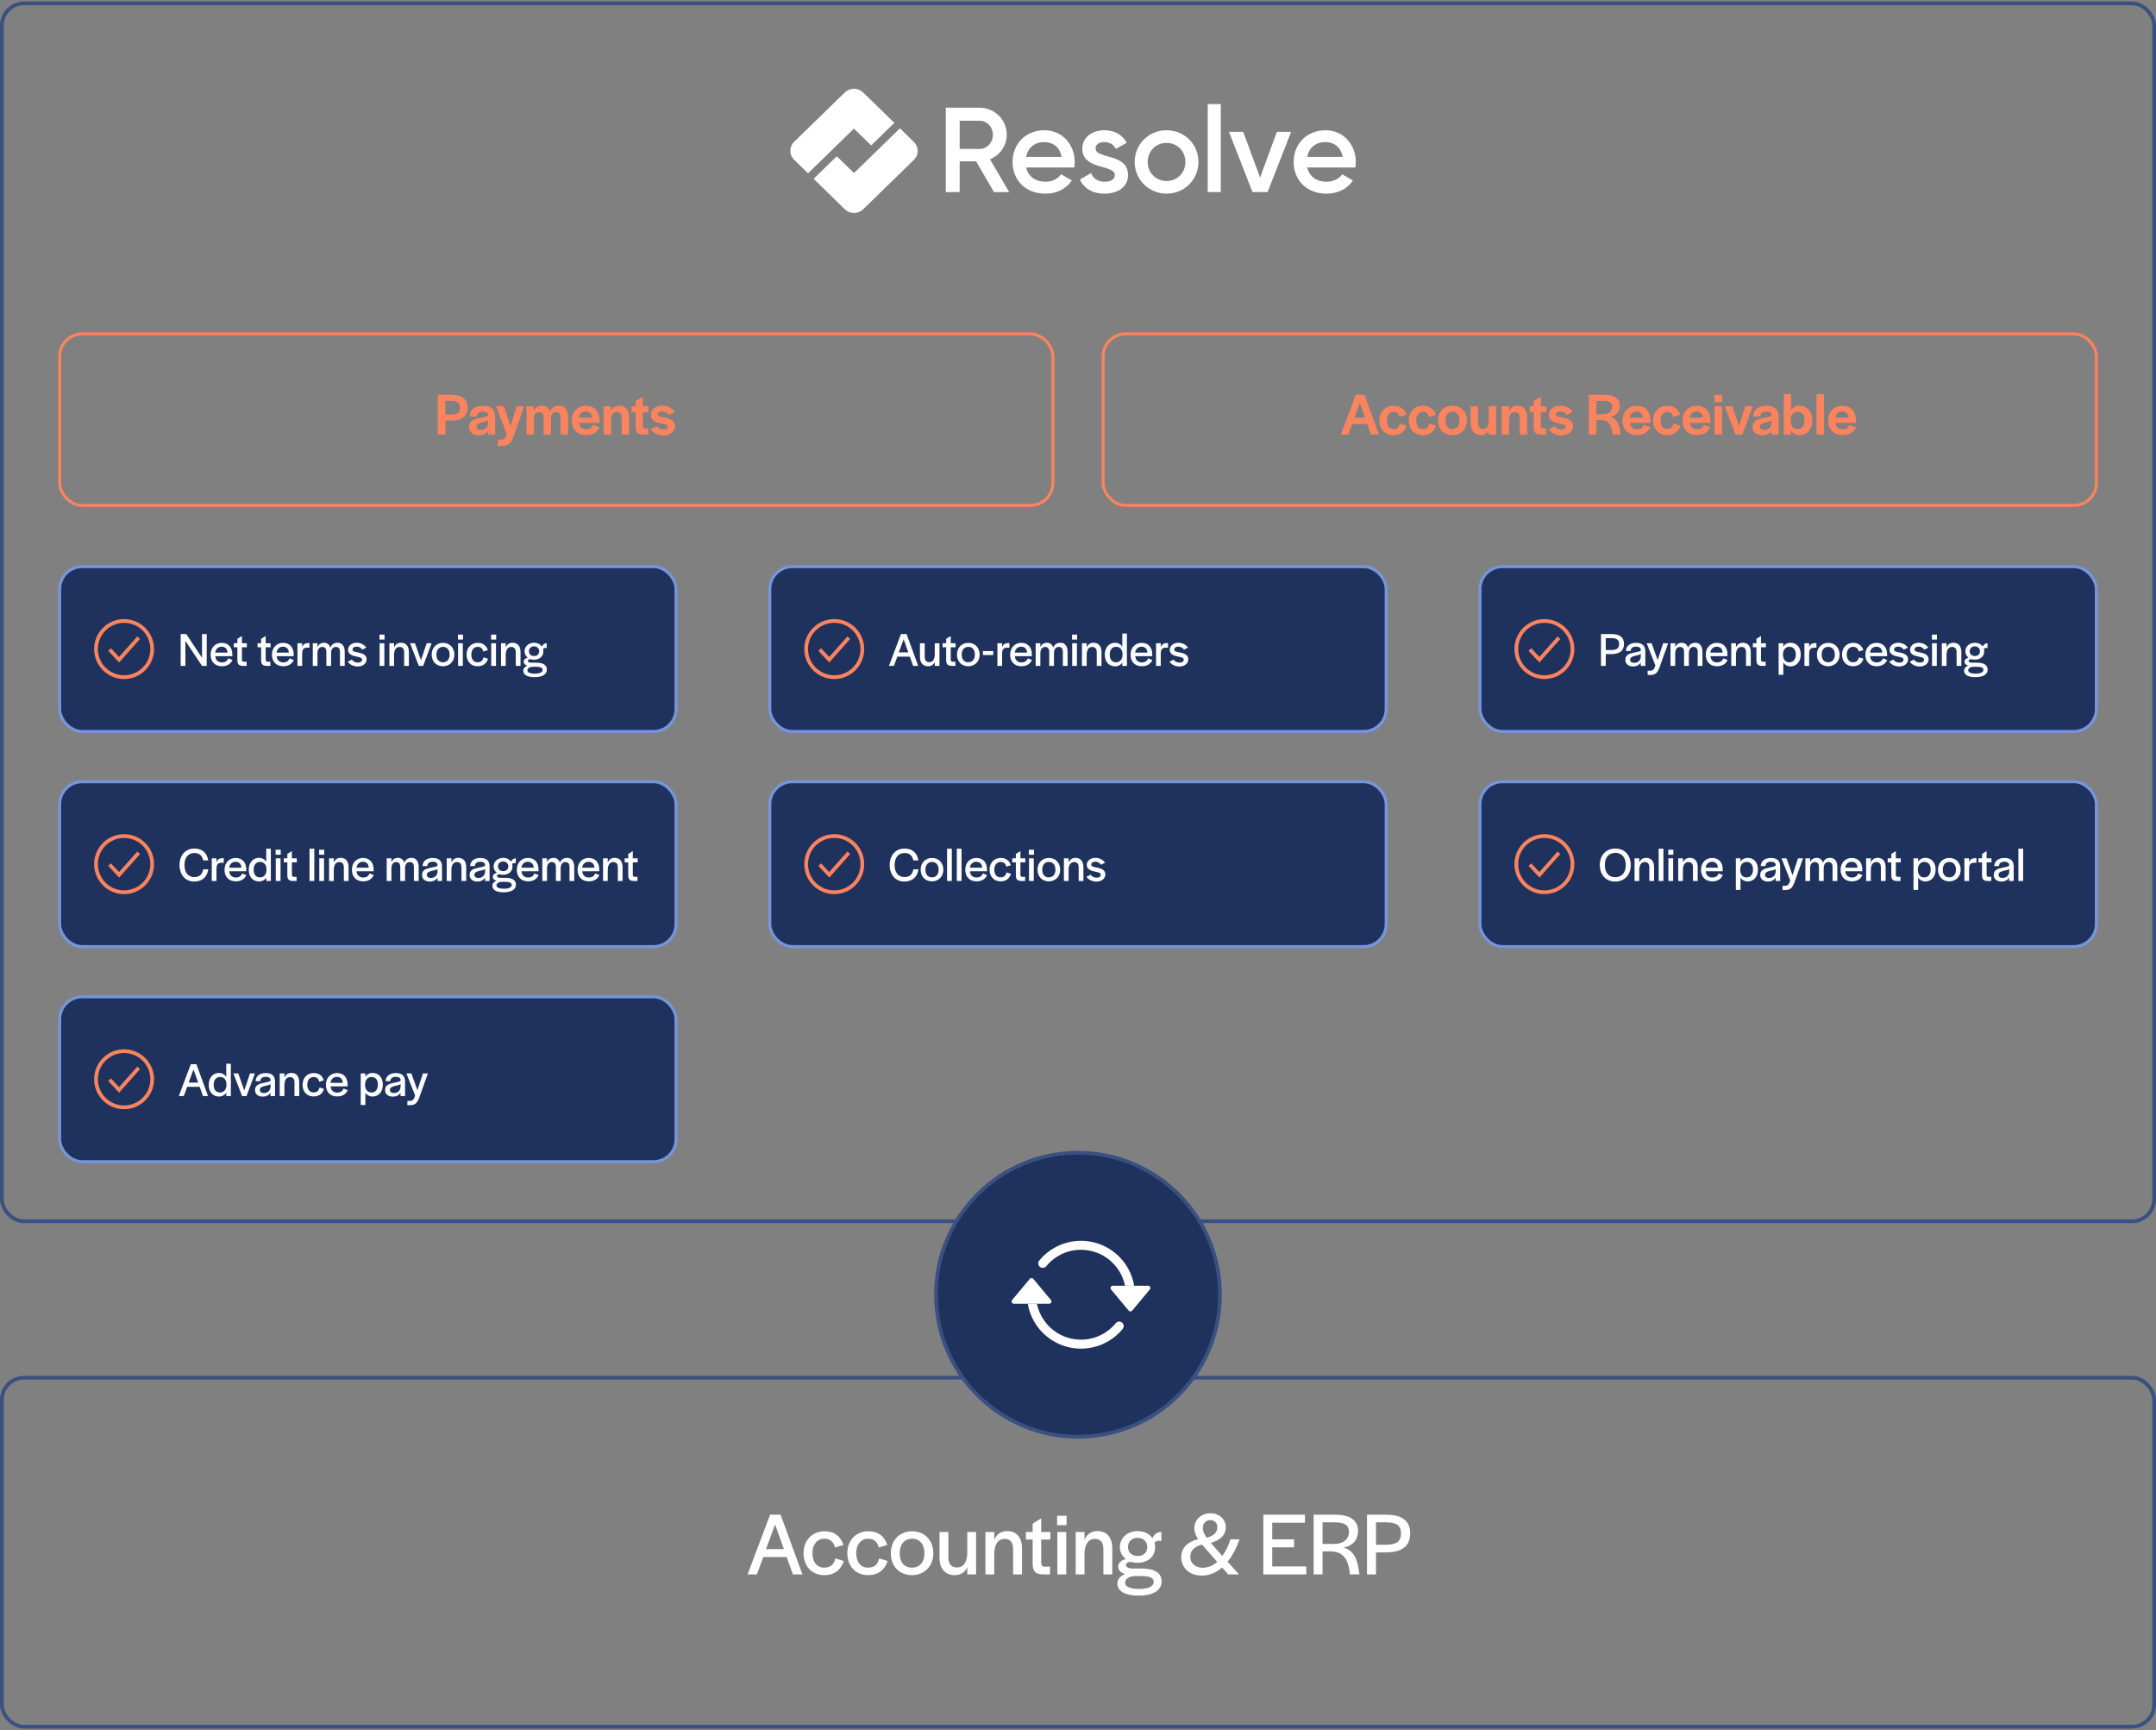 <svg width="577" height="463" viewBox="0 0 577 463" fill="none" xmlns="http://www.w3.org/2000/svg">
<rect x="0" y="0" width="577" height="463" fill="#808080" stroke="none"/>
<rect x="0.5" y="0.908" width="576" height="325.934" rx="5.916" stroke="#3A5080"/>
<rect x="0.5" y="368.709" width="576" height="93.383" rx="5.916" stroke="#3A5080"/>
<path d="M200.075 421.346H202.554L204.286 416.702H210.542L212.202 421.346H214.753L208.906 405.369H206.091L200.075 421.346ZM205.008 414.584L207.438 407.992L209.796 414.584H205.008ZM220.606 421.538C223.373 421.538 225.082 420.07 225.828 417.761L223.566 417.063C223.181 418.603 222.387 419.541 220.558 419.541C218.585 419.541 217.43 417.953 217.43 415.715V415.619C217.43 413.357 218.657 411.793 220.63 411.793C222.267 411.793 223.085 412.708 223.47 414.151L225.731 413.454C225.034 411.24 223.349 409.796 220.679 409.796C217.358 409.796 215.048 412.251 215.048 415.643C215.048 419.108 217.214 421.538 220.606 421.538ZM232.332 421.538C235.099 421.538 236.807 420.07 237.553 417.761L235.291 417.063C234.906 418.603 234.112 419.541 232.283 419.541C230.31 419.541 229.156 417.953 229.156 415.715V415.619C229.156 413.357 230.383 411.793 232.356 411.793C233.992 411.793 234.81 412.708 235.195 414.151L237.457 413.454C236.759 411.24 235.075 409.796 232.404 409.796C229.083 409.796 226.773 412.251 226.773 415.643C226.773 419.108 228.939 421.538 232.332 421.538ZM244.059 421.538C247.404 421.538 249.786 419.108 249.786 415.691C249.786 412.226 247.452 409.796 244.107 409.796C240.763 409.796 238.405 412.226 238.405 415.691C238.405 419.156 240.715 421.538 244.059 421.538ZM244.059 419.541C242.038 419.541 240.787 418.097 240.787 415.763V415.667C240.787 413.285 242.086 411.793 244.107 411.793C246.128 411.793 247.404 413.285 247.404 415.667V415.763C247.404 418.073 246.104 419.541 244.059 419.541ZM255.499 421.538C257.135 421.538 258.242 420.792 258.868 419.397V421.346H261.226V409.989H258.868V415.427C258.868 417.881 258.002 419.493 256.125 419.493C254.585 419.493 253.815 418.531 253.815 416.774V409.989H251.433V416.894C251.433 419.782 252.949 421.538 255.499 421.538ZM263.727 421.346H266.085V415.908C266.085 413.309 267.095 411.841 268.852 411.841C270.392 411.841 271.137 412.78 271.137 414.56V421.346H273.52V414.44C273.52 411.408 272.028 409.748 269.574 409.748C267.841 409.748 266.686 410.614 266.085 412.13V409.989H263.727V421.346ZM278.988 421.346H281.009V419.276H279.662C278.94 419.276 278.651 418.94 278.651 418.218V412.01H281.106V409.989H278.651V406.355L276.366 407.775V409.989H274.561V412.01H276.366V418.506C276.39 420.311 276.919 421.249 278.988 421.346ZM282.899 408.16H285.449V405.658H282.899V408.16ZM282.971 421.346H285.353V409.989H282.971V421.346ZM287.882 421.346H290.24V415.908C290.24 413.309 291.251 411.841 293.007 411.841C294.547 411.841 295.293 412.78 295.293 414.56V421.346H297.675V414.44C297.675 411.408 296.183 409.748 293.729 409.748C291.996 409.748 290.841 410.614 290.24 412.13V409.989H287.882V421.346ZM304.795 427.024C308.597 427.024 310.882 425.605 310.882 423.247C310.882 420.937 309.054 419.758 305.444 419.758H303.086C302.028 419.758 301.33 419.397 301.33 418.843C301.33 418.362 301.811 417.977 302.677 418.025H302.846C303.327 418.17 303.832 418.242 304.362 418.242C307.249 418.242 309.15 416.582 309.15 414.007C309.15 413.598 309.078 413.213 308.982 412.828C309.487 412.275 310.209 412.226 310.81 412.443V409.989C309.607 409.989 308.837 410.662 308.428 411.673C307.634 410.494 306.214 409.748 304.482 409.748C301.739 409.748 299.694 411.577 299.694 414.031C299.694 415.354 300.319 416.485 301.306 417.255C300.007 417.544 299.261 418.29 299.261 419.276C299.261 420.215 299.983 420.961 301.137 421.249C299.838 421.731 299.044 422.621 299.044 423.752C299.044 425.869 301.065 427.024 304.795 427.024ZM304.434 416.413C302.894 416.413 301.883 415.451 301.883 414.055V413.959C301.883 412.563 302.966 411.553 304.434 411.553C305.95 411.553 307.033 412.563 307.033 413.959V414.055C307.033 415.475 306.022 416.413 304.434 416.413ZM304.867 425.244C302.437 425.244 301.113 424.618 301.113 423.559C301.113 422.428 302.413 421.779 303.953 421.779H305.372C307.754 421.779 308.765 422.284 308.765 423.415C308.765 424.546 307.273 425.244 304.867 425.244ZM321.646 421.659C323.716 421.659 325.52 420.84 327.06 419.493L328.72 421.346H331.608C331.608 421.346 330.068 419.661 328.528 417.953C329.899 416.269 330.958 414.175 331.728 411.962H329.298C328.72 413.718 327.999 415.234 327.132 416.413L325.544 414.633C324.967 413.983 324.462 413.405 324.053 412.9C326.579 412.202 328.047 410.831 328.047 408.713C328.047 406.476 326.218 404.984 323.98 404.984C321.478 404.984 319.649 406.644 319.649 408.978C319.649 409.989 320.01 410.951 320.612 411.914C318.109 412.563 316.136 414.007 316.136 416.774C316.136 419.541 318.278 421.659 321.646 421.659ZM322.946 411.505C322.2 410.47 321.911 409.748 321.911 408.93C321.911 407.655 322.729 406.813 323.932 406.813C325.015 406.813 325.785 407.583 325.785 408.713C325.785 410.109 324.798 411.072 322.946 411.505ZM321.863 419.565C319.842 419.565 318.543 418.314 318.543 416.63C318.543 414.753 319.938 413.79 321.695 413.357C321.935 413.67 322.2 413.959 322.489 414.272L325.761 418.001C324.606 419.012 323.283 419.565 321.863 419.565ZM338.098 421.346H349.599V419.204H340.48V414.103H346.327V411.962H340.48V407.51H349.238V405.369H338.098V421.346ZM351.562 421.346H353.944V415.186H356.085C359.526 415.186 360.801 417.4 361.234 420.84L361.258 421.346H363.809L363.737 420.744C363.28 416.967 362.125 414.897 359.55 414.151C362.125 413.718 363.448 411.962 363.448 409.724C363.448 407.053 361.571 405.369 357.336 405.369H351.562V421.346ZM353.944 413.189V407.414H357.288C359.911 407.414 361.018 408.232 361.018 409.965C361.018 411.529 359.959 413.189 356.975 413.189H353.944ZM365.848 421.346H368.254V415.451H370.829C375.208 415.451 377.398 413.814 377.398 410.374C377.398 407.005 375.28 405.369 370.901 405.369H365.848V421.346ZM368.254 413.405V407.414H370.901C373.788 407.414 374.943 408.256 374.943 410.374C374.943 412.563 373.716 413.405 370.829 413.405H368.254Z" fill="white"/>
<rect x="15.968" y="151.645" width="164.954" height="44.112" rx="6.015" fill="#1F325D"/>
<path d="M29.674 174.196L31.876 176.549L36.777 171.028" stroke="#FB835E" stroke-width="1.003" stroke-miterlimit="10" stroke-linecap="square"/>
<circle cx="33.212" cy="173.701" r="7.519" stroke="#FB835E" stroke-width="1.003"/>
<path d="M54.079 178.214H55.323V169.68H54.066V176.045L49.844 169.68H48.355V178.201H49.613V171.528L54.079 178.214ZM59.382 178.304C60.935 178.304 61.795 177.56 62.206 176.623L61.089 176.187C60.858 176.777 60.409 177.277 59.382 177.277C58.356 177.277 57.701 176.649 57.624 175.609H62.18V175.147C62.18 173.235 61.115 172.042 59.331 172.042C57.611 172.042 56.367 173.338 56.367 175.211C56.367 177.072 57.522 178.304 59.382 178.304ZM57.599 174.659C57.727 173.671 58.394 173.068 59.305 173.068C60.255 173.068 60.832 173.62 60.884 174.659H57.599ZM64.928 178.201H66.006V177.098H65.287C64.902 177.098 64.748 176.918 64.748 176.533V173.222H66.057V172.144H64.748V170.207L63.529 170.964V172.144H62.567V173.222H63.529V176.687C63.542 177.649 63.824 178.15 64.928 178.201ZM71.282 178.201H72.359V177.098H71.641C71.256 177.098 71.102 176.918 71.102 176.533V173.222H72.411V172.144H71.102V170.207L69.883 170.964V172.144H68.92V173.222H69.883V176.687C69.896 177.649 70.178 178.15 71.282 178.201ZM75.799 178.304C77.352 178.304 78.212 177.56 78.622 176.623L77.506 176.187C77.275 176.777 76.826 177.277 75.799 177.277C74.773 177.277 74.118 176.649 74.041 175.609H78.597V175.147C78.597 173.235 77.532 172.042 75.748 172.042C74.028 172.042 72.784 173.338 72.784 175.211C72.784 177.072 73.939 178.304 75.799 178.304ZM74.015 174.659C74.144 173.671 74.811 173.068 75.722 173.068C76.672 173.068 77.249 173.62 77.301 174.659H74.015ZM79.609 178.201H80.867V175.096C80.867 173.864 81.162 173.325 82.24 173.325H82.817V172.093H82.625C81.521 172.093 81.046 172.555 80.867 173.261V172.144H79.609V178.201ZM83.707 178.201H84.965V174.813C84.965 173.723 85.504 173.132 86.235 173.132C86.954 173.132 87.339 173.569 87.339 174.467V178.201H88.609V174.813C88.609 173.761 89.071 173.132 89.879 173.132C90.598 173.132 90.983 173.569 90.983 174.467V178.201H92.254V174.403C92.254 172.901 91.522 172.016 90.367 172.016C89.341 172.016 88.699 172.542 88.404 173.338C88.121 172.375 87.441 172.016 86.736 172.016C85.863 172.016 85.273 172.452 84.965 173.209V172.144H83.707V178.201ZM95.754 178.368C97.127 178.368 98.115 177.547 98.115 176.43C98.115 175.237 96.973 174.839 95.869 174.621C94.766 174.403 94.355 174.313 94.355 173.813C94.355 173.351 94.778 173.043 95.433 173.043C96.062 173.043 96.613 173.325 96.96 173.851L98.051 173.312C97.46 172.529 96.575 172.016 95.433 172.016C94.15 172.016 93.148 172.824 93.148 173.889C93.148 175.057 94.137 175.442 95.24 175.673C96.19 175.879 96.896 175.994 96.896 176.52C96.896 177.021 96.485 177.329 95.805 177.329C95.163 177.329 94.534 177.059 94.162 176.52L93.072 177.098C93.623 177.868 94.586 178.368 95.754 178.368ZM101.552 171.169H102.912V169.834H101.552V171.169ZM101.59 178.201H102.861V172.144H101.59V178.201ZM104.209 178.201H105.467V175.301C105.467 173.915 106.006 173.132 106.943 173.132C107.764 173.132 108.162 173.633 108.162 174.582V178.201H109.432V174.518C109.432 172.901 108.637 172.016 107.328 172.016C106.404 172.016 105.788 172.478 105.467 173.286V172.144H104.209V178.201ZM112.083 178.214H113.251L115.51 172.144H114.188L112.661 176.7L111.057 172.144H109.748L112.083 178.214ZM118.546 178.304C120.329 178.304 121.6 177.008 121.6 175.186C121.6 173.338 120.355 172.042 118.571 172.042C116.788 172.042 115.53 173.338 115.53 175.186C115.53 177.034 116.762 178.304 118.546 178.304ZM118.546 177.239C117.468 177.239 116.8 176.469 116.8 175.224V175.173C116.8 173.902 117.493 173.107 118.571 173.107C119.649 173.107 120.329 173.902 120.329 175.173V175.224C120.329 176.456 119.636 177.239 118.546 177.239ZM122.555 171.169H123.915V169.834H122.555V171.169ZM122.594 178.201H123.864V172.144H122.594V178.201ZM127.831 178.304C129.306 178.304 130.218 177.521 130.615 176.289L129.409 175.917C129.204 176.738 128.78 177.239 127.805 177.239C126.753 177.239 126.137 176.392 126.137 175.198V175.147C126.137 173.941 126.791 173.107 127.844 173.107C128.716 173.107 129.152 173.594 129.358 174.364L130.564 173.992C130.192 172.812 129.294 172.042 127.869 172.042C126.098 172.042 124.866 173.351 124.866 175.16C124.866 177.008 126.021 178.304 127.831 178.304ZM131.428 171.169H132.788V169.834H131.428V171.169ZM131.466 178.201H132.737V172.144H131.466V178.201ZM134.085 178.201H135.343V175.301C135.343 173.915 135.882 173.132 136.819 173.132C137.64 173.132 138.038 173.633 138.038 174.582V178.201H139.308V174.518C139.308 172.901 138.513 172.016 137.204 172.016C136.28 172.016 135.664 172.478 135.343 173.286V172.144H134.085V178.201ZM143.106 181.23C145.133 181.23 146.352 180.473 146.352 179.215C146.352 177.983 145.377 177.354 143.452 177.354H142.195C141.63 177.354 141.258 177.162 141.258 176.867C141.258 176.61 141.514 176.405 141.976 176.43H142.066C142.323 176.507 142.592 176.546 142.875 176.546C144.415 176.546 145.428 175.66 145.428 174.287C145.428 174.069 145.39 173.864 145.339 173.659C145.608 173.363 145.993 173.338 146.314 173.453V172.144C145.672 172.144 145.262 172.504 145.043 173.043C144.62 172.414 143.863 172.016 142.939 172.016C141.476 172.016 140.385 172.991 140.385 174.3C140.385 175.006 140.719 175.609 141.245 176.02C140.552 176.174 140.154 176.572 140.154 177.098C140.154 177.598 140.539 177.996 141.155 178.15C140.462 178.407 140.039 178.881 140.039 179.485C140.039 180.614 141.117 181.23 143.106 181.23ZM142.913 175.571C142.092 175.571 141.553 175.057 141.553 174.313V174.262C141.553 173.517 142.13 172.978 142.913 172.978C143.722 172.978 144.299 173.517 144.299 174.262V174.313C144.299 175.07 143.76 175.571 142.913 175.571ZM143.144 180.28C141.848 180.28 141.142 179.947 141.142 179.382C141.142 178.779 141.835 178.432 142.656 178.432H143.414C144.684 178.432 145.223 178.702 145.223 179.305C145.223 179.908 144.427 180.28 143.144 180.28Z" fill="white"/>
<rect x="15.968" y="151.645" width="164.954" height="44.112" rx="6.015" stroke="#7795DA" stroke-width="0.802"/>
<rect x="15.968" y="209.209" width="164.954" height="44.112" rx="6.015" fill="#1F325D"/>
<path d="M29.674 231.76L31.876 234.112L36.777 228.592" stroke="#FB835E" stroke-width="1.003" stroke-miterlimit="10" stroke-linecap="square"/>
<circle cx="33.212" cy="231.265" r="7.519" stroke="#FB835E" stroke-width="1.003"/>
<path d="M51.935 235.919C53.912 235.919 55.413 234.918 55.747 232.647H54.387C54.13 234.199 53.193 234.726 51.961 234.726C50.408 234.726 49.369 233.545 49.369 231.556V231.453C49.369 229.477 50.421 228.284 51.987 228.284C53.18 228.284 54.079 228.771 54.361 230.26H55.734C55.362 228.065 53.912 227.09 52 227.09C49.677 227.09 48.047 228.835 48.047 231.505C48.047 234.161 49.664 235.919 51.935 235.919ZM56.675 235.765H57.933V232.66C57.933 231.428 58.228 230.889 59.306 230.889H59.884V229.657H59.691C58.588 229.657 58.113 230.119 57.933 230.824V229.708H56.675V235.765ZM63.104 235.868C64.657 235.868 65.517 235.123 65.927 234.187L64.811 233.75C64.58 234.341 64.131 234.841 63.104 234.841C62.078 234.841 61.423 234.212 61.346 233.173H65.902V232.711C65.902 230.799 64.837 229.605 63.053 229.605C61.333 229.605 60.089 230.901 60.089 232.775C60.089 234.636 61.244 235.868 63.104 235.868ZM61.321 232.223C61.449 231.235 62.116 230.632 63.027 230.632C63.977 230.632 64.554 231.184 64.606 232.223H61.321ZM69.288 235.893C70.135 235.893 70.828 235.521 71.252 234.88V235.765H72.484V227.116H71.252V230.619C70.815 229.978 70.135 229.58 69.301 229.58C67.723 229.58 66.568 230.837 66.568 232.762C66.568 234.726 67.735 235.893 69.288 235.893ZM69.609 234.815C68.57 234.815 67.889 234.11 67.889 232.814V232.724C67.889 231.415 68.582 230.658 69.609 230.658C70.674 230.658 71.316 231.466 71.316 232.66V232.762C71.316 233.968 70.648 234.815 69.609 234.815ZM73.768 228.733H75.129V227.398H73.768V228.733ZM73.807 235.765H75.077V229.708H73.807V235.765ZM78.299 235.765H79.377V234.661H78.659C78.274 234.661 78.12 234.482 78.12 234.097V230.786H79.429V229.708H78.12V227.77L76.901 228.527V229.708H75.938V230.786H76.901V234.251C76.913 235.213 77.196 235.714 78.299 235.765ZM82.842 235.765H84.113V227.116H82.842V235.765ZM85.41 228.733H86.771V227.398H85.41V228.733ZM85.449 235.765H86.719V229.708H85.449V235.765ZM88.068 235.765H89.326V232.865C89.326 231.479 89.865 230.696 90.802 230.696C91.623 230.696 92.021 231.197 92.021 232.146V235.765H93.291V232.082C93.291 230.465 92.495 229.58 91.186 229.58C90.263 229.58 89.647 230.042 89.326 230.85V229.708H88.068V235.765ZM97.191 235.868C98.744 235.868 99.604 235.123 100.014 234.187L98.898 233.75C98.667 234.341 98.218 234.841 97.191 234.841C96.165 234.841 95.51 234.212 95.433 233.173H99.989V232.711C99.989 230.799 98.924 229.605 97.14 229.605C95.42 229.605 94.176 230.901 94.176 232.775C94.176 234.636 95.331 235.868 97.191 235.868ZM95.407 232.223C95.536 231.235 96.203 230.632 97.114 230.632C98.064 230.632 98.641 231.184 98.693 232.223H95.407ZM103.495 235.765H104.753V232.377C104.753 231.286 105.292 230.696 106.023 230.696C106.742 230.696 107.127 231.132 107.127 232.031V235.765H108.397V232.377C108.397 231.325 108.859 230.696 109.667 230.696C110.386 230.696 110.771 231.132 110.771 232.031V235.765H112.042V231.967C112.042 230.465 111.31 229.58 110.155 229.58C109.128 229.58 108.487 230.106 108.192 230.901C107.909 229.939 107.229 229.58 106.523 229.58C105.651 229.58 105.061 230.016 104.753 230.773V229.708H103.495V235.765ZM115.041 235.919C115.913 235.919 116.671 235.573 117.081 234.854V235.765H118.3L118.287 234.828V231.838C118.287 230.298 117.363 229.605 115.811 229.605C114.207 229.605 113.129 230.427 113.09 231.787H114.361V231.71C114.412 231.03 114.9 230.619 115.798 230.619C116.722 230.619 117.094 231.004 117.094 231.505V231.594C116.966 231.928 116.337 231.992 115.31 232.21C113.963 232.506 112.949 232.814 112.949 234.174C112.949 235.213 113.745 235.919 115.041 235.919ZM115.272 234.957C114.604 234.957 114.232 234.623 114.232 234.122C114.232 233.481 114.797 233.263 115.49 233.083C116.08 232.942 116.722 232.839 117.094 232.583V233.327C116.991 234.507 116.157 234.957 115.272 234.957ZM119.548 235.765H120.806V232.865C120.806 231.479 121.345 230.696 122.282 230.696C123.103 230.696 123.501 231.197 123.501 232.146V235.765H124.771V232.082C124.771 230.465 123.976 229.58 122.667 229.58C121.743 229.58 121.127 230.042 120.806 230.85V229.708H119.548V235.765ZM127.773 235.919C128.646 235.919 129.403 235.573 129.814 234.854V235.765H131.033L131.02 234.828V231.838C131.02 230.298 130.096 229.605 128.543 229.605C126.939 229.605 125.861 230.427 125.823 231.787H127.093V231.71C127.144 231.03 127.632 230.619 128.53 230.619C129.454 230.619 129.826 231.004 129.826 231.505V231.594C129.698 231.928 129.069 231.992 128.043 232.21C126.695 232.506 125.681 232.814 125.681 234.174C125.681 235.213 126.477 235.919 127.773 235.919ZM128.004 234.957C127.337 234.957 126.965 234.623 126.965 234.122C126.965 233.481 127.529 233.263 128.222 233.083C128.813 232.942 129.454 232.839 129.826 232.583V233.327C129.724 234.507 128.89 234.957 128.004 234.957ZM134.835 238.794C136.862 238.794 138.081 238.036 138.081 236.779C138.081 235.547 137.106 234.918 135.181 234.918H133.923C133.359 234.918 132.987 234.726 132.987 234.43C132.987 234.174 133.243 233.968 133.705 233.994H133.795C134.052 234.071 134.321 234.11 134.604 234.11C136.143 234.11 137.157 233.224 137.157 231.851C137.157 231.633 137.119 231.428 137.067 231.222C137.337 230.927 137.722 230.901 138.043 231.017V229.708C137.401 229.708 136.99 230.067 136.772 230.606C136.349 229.978 135.592 229.58 134.668 229.58C133.205 229.58 132.114 230.555 132.114 231.864C132.114 232.57 132.448 233.173 132.974 233.584C132.281 233.738 131.883 234.135 131.883 234.661C131.883 235.162 132.268 235.56 132.884 235.714C132.191 235.97 131.768 236.445 131.768 237.048C131.768 238.178 132.845 238.794 134.835 238.794ZM134.642 233.134C133.821 233.134 133.282 232.621 133.282 231.877V231.825C133.282 231.081 133.859 230.542 134.642 230.542C135.451 230.542 136.028 231.081 136.028 231.825V231.877C136.028 232.634 135.489 233.134 134.642 233.134ZM134.873 237.844C133.577 237.844 132.871 237.51 132.871 236.946C132.871 236.343 133.564 235.996 134.385 235.996H135.143C136.413 235.996 136.952 236.266 136.952 236.869C136.952 237.472 136.156 237.844 134.873 237.844ZM141.329 235.868C142.882 235.868 143.741 235.123 144.152 234.187L143.036 233.75C142.805 234.341 142.355 234.841 141.329 234.841C140.302 234.841 139.648 234.212 139.571 233.173H144.126V232.711C144.126 230.799 143.061 229.605 141.277 229.605C139.558 229.605 138.313 230.901 138.313 232.775C138.313 234.636 139.468 235.868 141.329 235.868ZM139.545 232.223C139.673 231.235 140.341 230.632 141.252 230.632C142.201 230.632 142.779 231.184 142.83 232.223H139.545ZM145.139 235.765H146.396V232.377C146.396 231.286 146.935 230.696 147.667 230.696C148.385 230.696 148.77 231.132 148.77 232.031V235.765H150.041V232.377C150.041 231.325 150.503 230.696 151.311 230.696C152.03 230.696 152.415 231.132 152.415 232.031V235.765H153.685V231.967C153.685 230.465 152.954 229.58 151.799 229.58C150.772 229.58 150.131 230.106 149.835 230.901C149.553 229.939 148.873 229.58 148.167 229.58C147.295 229.58 146.704 230.016 146.396 230.773V229.708H145.139V235.765ZM157.583 235.868C159.136 235.868 159.995 235.123 160.406 234.187L159.289 233.75C159.059 234.341 158.609 234.841 157.583 234.841C156.556 234.841 155.902 234.212 155.825 233.173H160.38V232.711C160.38 230.799 159.315 229.605 157.531 229.605C155.812 229.605 154.567 230.901 154.567 232.775C154.567 234.636 155.722 235.868 157.583 235.868ZM155.799 232.223C155.927 231.235 156.595 230.632 157.506 230.632C158.455 230.632 159.033 231.184 159.084 232.223H155.799ZM161.393 235.765H162.65V232.865C162.65 231.479 163.189 230.696 164.126 230.696C164.947 230.696 165.345 231.197 165.345 232.146V235.765H166.615V232.082C166.615 230.465 165.82 229.58 164.511 229.58C163.587 229.58 162.971 230.042 162.65 230.85V229.708H161.393V235.765ZM169.532 235.765H170.61V234.661H169.891C169.506 234.661 169.352 234.482 169.352 234.097V230.786H170.661V229.708H169.352V227.77L168.133 228.527V229.708H167.171V230.786H168.133V234.251C168.146 235.213 168.428 235.714 169.532 235.765Z" fill="white"/>
<rect x="15.968" y="209.209" width="164.954" height="44.112" rx="6.015" stroke="#7795DA" stroke-width="0.802"/>
<rect x="15.968" y="266.773" width="164.954" height="44.112" rx="6.015" fill="#1F325D"/>
<path d="M29.674 289.323L31.876 291.676L36.777 286.155" stroke="#FB835E" stroke-width="1.003" stroke-miterlimit="10" stroke-linecap="square"/>
<circle cx="33.212" cy="288.829" r="7.519" stroke="#FB835E" stroke-width="1.003"/>
<path d="M47.855 293.329H49.176L50.1 290.852H53.437L54.322 293.329H55.683L52.564 284.808H51.063L47.855 293.329ZM50.485 289.723L51.782 286.207L53.039 289.723H50.485ZM58.586 293.457C59.433 293.457 60.126 293.085 60.549 292.443V293.329H61.781V284.68H60.549V288.183C60.113 287.541 59.433 287.143 58.599 287.143C57.02 287.143 55.865 288.401 55.865 290.326C55.865 292.289 57.033 293.457 58.586 293.457ZM58.907 292.379C57.867 292.379 57.187 291.673 57.187 290.377V290.288C57.187 288.979 57.88 288.221 58.907 288.221C59.972 288.221 60.614 289.03 60.614 290.223V290.326C60.614 291.532 59.946 292.379 58.907 292.379ZM64.8 293.342H65.968L68.227 287.272H66.905L65.378 291.827L63.773 287.272H62.465L64.8 293.342ZM70.352 293.483C71.224 293.483 71.982 293.136 72.392 292.418V293.329H73.611L73.599 292.392V289.402C73.599 287.862 72.674 287.169 71.122 287.169C69.518 287.169 68.44 287.99 68.401 289.351H69.672V289.274C69.723 288.594 70.211 288.183 71.109 288.183C72.033 288.183 72.405 288.568 72.405 289.068V289.158C72.277 289.492 71.648 289.556 70.621 289.774C69.274 290.069 68.26 290.377 68.26 291.738C68.26 292.777 69.056 293.483 70.352 293.483ZM70.583 292.52C69.915 292.52 69.543 292.187 69.543 291.686C69.543 291.045 70.108 290.826 70.801 290.647C71.391 290.506 72.033 290.403 72.405 290.146V290.891C72.302 292.071 71.468 292.52 70.583 292.52ZM74.859 293.329H76.117V290.429C76.117 289.043 76.656 288.26 77.593 288.26C78.414 288.26 78.812 288.76 78.812 289.71V293.329H80.082V289.646C80.082 288.029 79.287 287.143 77.978 287.143C77.054 287.143 76.438 287.605 76.117 288.414V287.272H74.859V293.329ZM83.931 293.432C85.407 293.432 86.318 292.649 86.716 291.417L85.51 291.045C85.304 291.866 84.881 292.366 83.906 292.366C82.853 292.366 82.237 291.519 82.237 290.326V290.275C82.237 289.068 82.892 288.234 83.944 288.234C84.817 288.234 85.253 288.722 85.458 289.492L86.665 289.12C86.293 287.939 85.394 287.169 83.97 287.169C82.199 287.169 80.967 288.478 80.967 290.288C80.967 292.135 82.122 293.432 83.931 293.432ZM90.236 293.432C91.789 293.432 92.649 292.687 93.059 291.75L91.943 291.314C91.712 291.904 91.263 292.405 90.236 292.405C89.209 292.405 88.555 291.776 88.478 290.737H93.034V290.275C93.034 288.363 91.968 287.169 90.185 287.169C88.465 287.169 87.22 288.465 87.22 290.339C87.22 292.2 88.375 293.432 90.236 293.432ZM88.452 289.787C88.581 288.799 89.248 288.196 90.159 288.196C91.109 288.196 91.686 288.748 91.737 289.787H88.452ZM96.54 295.716H97.784V292.456C98.208 293.072 98.888 293.457 99.722 293.457C101.288 293.457 102.456 292.225 102.456 290.275V290.262C102.456 288.324 101.288 287.143 99.735 287.143C98.888 287.143 98.195 287.528 97.772 288.17V287.272H96.54V295.716ZM99.414 292.379C98.349 292.379 97.707 291.571 97.707 290.377V290.275C97.707 289.068 98.362 288.221 99.414 288.221C100.454 288.221 101.134 288.927 101.134 290.223V290.313C101.134 291.622 100.441 292.379 99.414 292.379ZM105.153 293.483C106.026 293.483 106.783 293.136 107.193 292.418V293.329H108.413L108.4 292.392V289.402C108.4 287.862 107.476 287.169 105.923 287.169C104.319 287.169 103.241 287.99 103.202 289.351H104.473V289.274C104.524 288.594 105.012 288.183 105.91 288.183C106.834 288.183 107.206 288.568 107.206 289.068V289.158C107.078 289.492 106.449 289.556 105.423 289.774C104.075 290.069 103.061 290.377 103.061 291.738C103.061 292.777 103.857 293.483 105.153 293.483ZM105.384 292.52C104.717 292.52 104.345 292.187 104.345 291.686C104.345 291.045 104.909 290.826 105.602 290.647C106.193 290.506 106.834 290.403 107.206 290.146V290.891C107.104 292.071 106.269 292.52 105.384 292.52ZM109.026 295.767H109.667C111.117 295.767 111.643 295.202 112.195 293.765L114.518 287.272H113.183L111.708 291.789L110.091 287.272H108.769L111.105 293.213C110.63 294.445 110.437 294.625 109.603 294.625H109.026V295.767Z" fill="white"/>
<rect x="15.968" y="266.773" width="164.954" height="44.112" rx="6.015" stroke="#7795DA" stroke-width="0.802"/>
<rect x="206.023" y="151.645" width="164.954" height="44.112" rx="6.015" fill="#1F325D"/>
<path d="M219.729 174.196L221.93 176.549L226.832 171.028" stroke="#FB835E" stroke-width="1.003" stroke-miterlimit="10" stroke-linecap="square"/>
<circle cx="223.267" cy="173.701" r="7.519" stroke="#FB835E" stroke-width="1.003"/>
<path d="M237.909 178.201H239.231L240.155 175.725H243.492L244.377 178.201H245.737L242.619 169.68H241.118L237.909 178.201ZM240.54 174.595L241.836 171.079L243.094 174.595H240.54ZM248.37 178.304C249.243 178.304 249.833 177.906 250.167 177.162V178.201H251.424V172.144H250.167V175.044C250.167 176.353 249.705 177.213 248.704 177.213C247.883 177.213 247.472 176.7 247.472 175.763V172.144H246.201V175.827C246.201 177.367 247.01 178.304 248.37 178.304ZM254.619 178.201H255.697V177.098H254.978C254.593 177.098 254.439 176.918 254.439 176.533V173.222H255.748V172.144H254.439V170.207L253.22 170.964V172.144H252.258V173.222H253.22V176.687C253.233 177.649 253.516 178.15 254.619 178.201ZM259.124 178.304C260.908 178.304 262.178 177.008 262.178 175.186C262.178 173.338 260.934 172.042 259.15 172.042C257.366 172.042 256.109 173.338 256.109 175.186C256.109 177.034 257.34 178.304 259.124 178.304ZM259.124 177.239C258.046 177.239 257.379 176.469 257.379 175.224V175.173C257.379 173.902 258.072 173.107 259.15 173.107C260.228 173.107 260.908 173.902 260.908 175.173V175.224C260.908 176.456 260.215 177.239 259.124 177.239ZM263.054 175.301H265.826V174.236H263.054V175.301ZM266.932 178.201H268.189V175.096C268.189 173.864 268.484 173.325 269.562 173.325H270.14V172.093H269.947C268.844 172.093 268.369 172.555 268.189 173.261V172.144H266.932V178.201ZM273.361 178.304C274.913 178.304 275.773 177.56 276.184 176.623L275.067 176.187C274.836 176.777 274.387 177.277 273.361 177.277C272.334 177.277 271.679 176.649 271.602 175.609H276.158V175.147C276.158 173.235 275.093 172.042 273.309 172.042C271.59 172.042 270.345 173.338 270.345 175.211C270.345 177.072 271.5 178.304 273.361 178.304ZM271.577 174.659C271.705 173.671 272.372 173.068 273.284 173.068C274.233 173.068 274.811 173.62 274.862 174.659H271.577ZM277.17 178.201H278.428V174.813C278.428 173.723 278.967 173.132 279.698 173.132C280.417 173.132 280.802 173.569 280.802 174.467V178.201H282.072V174.813C282.072 173.761 282.534 173.132 283.343 173.132C284.062 173.132 284.446 173.569 284.446 174.467V178.201H285.717V174.403C285.717 172.901 284.985 172.016 283.831 172.016C282.804 172.016 282.162 172.542 281.867 173.338C281.585 172.375 280.905 172.016 280.199 172.016C279.326 172.016 278.736 172.452 278.428 173.209V172.144H277.17V178.201ZM286.907 171.169H288.267V169.834H286.907V171.169ZM286.945 178.201H288.216V172.144H286.945V178.201ZM289.564 178.201H290.822V175.301C290.822 173.915 291.361 173.132 292.298 173.132C293.119 173.132 293.517 173.633 293.517 174.582V178.201H294.787V174.518C294.787 172.901 293.992 172.016 292.683 172.016C291.759 172.016 291.143 172.478 290.822 173.286V172.144H289.564V178.201ZM298.392 178.33C299.239 178.33 299.932 177.957 300.356 177.316V178.201H301.588V169.552H300.356V173.055C299.92 172.414 299.239 172.016 298.405 172.016C296.827 172.016 295.672 173.274 295.672 175.198C295.672 177.162 296.84 178.33 298.392 178.33ZM298.713 177.252C297.674 177.252 296.994 176.546 296.994 175.25V175.16C296.994 173.851 297.687 173.094 298.713 173.094C299.778 173.094 300.42 173.902 300.42 175.096V175.198C300.42 176.405 299.753 177.252 298.713 177.252ZM305.58 178.304C307.133 178.304 307.993 177.56 308.403 176.623L307.287 176.187C307.056 176.777 306.607 177.277 305.58 177.277C304.554 177.277 303.899 176.649 303.822 175.609H308.378V175.147C308.378 173.235 307.313 172.042 305.529 172.042C303.809 172.042 302.564 173.338 302.564 175.211C302.564 177.072 303.719 178.304 305.58 178.304ZM303.796 174.659C303.925 173.671 304.592 173.068 305.503 173.068C306.453 173.068 307.03 173.62 307.082 174.659H303.796ZM309.39 178.201H310.648V175.096C310.648 173.864 310.943 173.325 312.021 173.325H312.598V172.093H312.406C311.302 172.093 310.827 172.555 310.648 173.261V172.144H309.39V178.201ZM315.659 178.368C317.032 178.368 318.021 177.547 318.021 176.43C318.021 175.237 316.878 174.839 315.775 174.621C314.671 174.403 314.261 174.313 314.261 173.813C314.261 173.351 314.684 173.043 315.339 173.043C315.967 173.043 316.519 173.325 316.866 173.851L317.956 173.312C317.366 172.529 316.481 172.016 315.339 172.016C314.055 172.016 313.054 172.824 313.054 173.889C313.054 175.057 314.042 175.442 315.146 175.673C316.096 175.879 316.802 175.994 316.802 176.52C316.802 177.021 316.391 177.329 315.711 177.329C315.069 177.329 314.44 177.059 314.068 176.52L312.977 177.098C313.529 177.868 314.492 178.368 315.659 178.368Z" fill="white"/>
<rect x="206.023" y="151.645" width="164.954" height="44.112" rx="6.015" stroke="#7795DA" stroke-width="0.802"/>
<rect x="206.023" y="209.209" width="164.954" height="44.112" rx="6.015" fill="#1F325D"/>
<path d="M219.729 231.76L221.93 234.112L226.832 228.592" stroke="#FB835E" stroke-width="1.003" stroke-miterlimit="10" stroke-linecap="square"/>
<circle cx="223.267" cy="231.265" r="7.519" stroke="#FB835E" stroke-width="1.003"/>
<path d="M241.99 235.919C243.966 235.919 245.468 234.918 245.802 232.647H244.441C244.185 234.199 243.248 234.726 242.016 234.726C240.463 234.726 239.424 233.545 239.424 231.556V231.453C239.424 229.477 240.476 228.284 242.042 228.284C243.235 228.284 244.133 228.771 244.416 230.26H245.789C245.417 228.065 243.966 227.09 242.054 227.09C239.732 227.09 238.102 228.835 238.102 231.505C238.102 234.161 239.719 235.919 241.99 235.919ZM249.412 235.868C251.196 235.868 252.466 234.572 252.466 232.749C252.466 230.901 251.221 229.605 249.438 229.605C247.654 229.605 246.396 230.901 246.396 232.749C246.396 234.597 247.628 235.868 249.412 235.868ZM249.412 234.803C248.334 234.803 247.667 234.033 247.667 232.788V232.737C247.667 231.466 248.36 230.67 249.438 230.67C250.516 230.67 251.196 231.466 251.196 232.737V232.788C251.196 234.02 250.503 234.803 249.412 234.803ZM253.46 235.765H254.73V227.116H253.46V235.765ZM256.067 235.765H257.337V227.116H256.067V235.765ZM261.342 235.868C262.895 235.868 263.755 235.123 264.166 234.187L263.049 233.75C262.818 234.341 262.369 234.841 261.342 234.841C260.316 234.841 259.661 234.212 259.584 233.173H264.14V232.711C264.14 230.799 263.075 229.605 261.291 229.605C259.571 229.605 258.327 230.901 258.327 232.775C258.327 234.636 259.482 235.868 261.342 235.868ZM259.559 232.223C259.687 231.235 260.354 230.632 261.265 230.632C262.215 230.632 262.792 231.184 262.844 232.223H259.559ZM267.795 235.868C269.271 235.868 270.182 235.085 270.58 233.853L269.374 233.481C269.168 234.302 268.745 234.803 267.769 234.803C266.717 234.803 266.101 233.956 266.101 232.762V232.711C266.101 231.505 266.756 230.67 267.808 230.67C268.681 230.67 269.117 231.158 269.322 231.928L270.529 231.556C270.156 230.375 269.258 229.605 267.834 229.605C266.063 229.605 264.831 230.914 264.831 232.724C264.831 234.572 265.986 235.868 267.795 235.868ZM273.267 235.765H274.345V234.661H273.626C273.241 234.661 273.087 234.482 273.087 234.097V230.786H274.396V229.708H273.087V227.77L271.868 228.527V229.708H270.905V230.786H271.868V234.251C271.881 235.213 272.163 235.714 273.267 235.765ZM275.352 228.733H276.713V227.398H275.352V228.733ZM275.391 235.765H276.661V229.708H275.391V235.765ZM280.679 235.868C282.463 235.868 283.733 234.572 283.733 232.749C283.733 230.901 282.489 229.605 280.705 229.605C278.921 229.605 277.663 230.901 277.663 232.749C277.663 234.597 278.895 235.868 280.679 235.868ZM280.679 234.803C279.601 234.803 278.934 234.033 278.934 232.788V232.737C278.934 231.466 279.627 230.67 280.705 230.67C281.783 230.67 282.463 231.466 282.463 232.737V232.788C282.463 234.02 281.77 234.803 280.679 234.803ZM284.727 235.765H285.985V232.865C285.985 231.479 286.524 230.696 287.46 230.696C288.282 230.696 288.68 231.197 288.68 232.146V235.765H289.95V232.082C289.95 230.465 289.154 229.58 287.845 229.58C286.922 229.58 286.306 230.042 285.985 230.85V229.708H284.727V235.765ZM293.453 235.932C294.826 235.932 295.814 235.111 295.814 233.994C295.814 232.801 294.672 232.403 293.568 232.185C292.465 231.967 292.054 231.877 292.054 231.376C292.054 230.914 292.477 230.606 293.132 230.606C293.761 230.606 294.313 230.889 294.659 231.415L295.75 230.876C295.16 230.093 294.274 229.58 293.132 229.58C291.849 229.58 290.848 230.388 290.848 231.453C290.848 232.621 291.836 233.006 292.939 233.237C293.889 233.442 294.595 233.558 294.595 234.084C294.595 234.584 294.184 234.892 293.504 234.892C292.862 234.892 292.234 234.623 291.862 234.084L290.771 234.661C291.323 235.431 292.285 235.932 293.453 235.932Z" fill="white"/>
<rect x="206.023" y="209.209" width="164.954" height="44.112" rx="6.015" stroke="#7795DA" stroke-width="0.802"/>
<rect x="396.077" y="151.645" width="164.954" height="44.112" rx="6.015" fill="#1F325D"/>
<path d="M409.783 174.196L411.984 176.549L416.885 171.028" stroke="#FB835E" stroke-width="1.003" stroke-miterlimit="10" stroke-linecap="square"/>
<circle cx="413.321" cy="173.701" r="7.519" stroke="#FB835E" stroke-width="1.003"/>
<path d="M428.464 178.201H429.747V175.057H431.12C433.456 175.057 434.623 174.185 434.623 172.35C434.623 170.553 433.494 169.68 431.158 169.68H428.464V178.201ZM429.747 173.966V170.771H431.158C432.698 170.771 433.314 171.22 433.314 172.35C433.314 173.517 432.66 173.966 431.12 173.966H429.747ZM437.076 178.355C437.949 178.355 438.706 178.009 439.116 177.29V178.201H440.336L440.323 177.265V174.274C440.323 172.735 439.399 172.042 437.846 172.042C436.242 172.042 435.164 172.863 435.126 174.223H436.396V174.146C436.447 173.466 436.935 173.055 437.833 173.055C438.757 173.055 439.129 173.44 439.129 173.941V174.031C439.001 174.364 438.372 174.428 437.346 174.647C435.998 174.942 434.984 175.25 434.984 176.61C434.984 177.649 435.78 178.355 437.076 178.355ZM437.307 177.393C436.64 177.393 436.268 177.059 436.268 176.559C436.268 175.917 436.832 175.699 437.525 175.519C438.116 175.378 438.757 175.275 439.129 175.019V175.763C439.027 176.944 438.193 177.393 437.307 177.393ZM440.949 180.64H441.59C443.04 180.64 443.567 180.075 444.118 178.638L446.441 172.144H445.106L443.631 176.661L442.014 172.144H440.692L443.028 178.086C442.553 179.318 442.36 179.497 441.526 179.497H440.949V180.64ZM447.073 178.201H448.33V174.813C448.33 173.723 448.869 173.132 449.601 173.132C450.319 173.132 450.704 173.569 450.704 174.467V178.201H451.975V174.813C451.975 173.761 452.437 173.132 453.245 173.132C453.964 173.132 454.349 173.569 454.349 174.467V178.201H455.619V174.403C455.619 172.901 454.888 172.016 453.733 172.016C452.706 172.016 452.065 172.542 451.769 173.338C451.487 172.375 450.807 172.016 450.101 172.016C449.229 172.016 448.638 172.452 448.33 173.209V172.144H447.073V178.201ZM459.517 178.304C461.07 178.304 461.929 177.56 462.34 176.623L461.224 176.187C460.993 176.777 460.543 177.277 459.517 177.277C458.49 177.277 457.836 176.649 457.759 175.609H462.314V175.147C462.314 173.235 461.249 172.042 459.465 172.042C457.746 172.042 456.501 173.338 456.501 175.211C456.501 177.072 457.656 178.304 459.517 178.304ZM457.733 174.659C457.861 173.671 458.529 173.068 459.44 173.068C460.389 173.068 460.967 173.62 461.018 174.659H457.733ZM463.327 178.201H464.584V175.301C464.584 173.915 465.123 173.132 466.06 173.132C466.881 173.132 467.279 173.633 467.279 174.582V178.201H468.55V174.518C468.55 172.901 467.754 172.016 466.445 172.016C465.521 172.016 464.905 172.478 464.584 173.286V172.144H463.327V178.201ZM471.466 178.201H472.544V177.098H471.825C471.441 177.098 471.287 176.918 471.287 176.533V173.222H472.595V172.144H471.287V170.207L470.067 170.964V172.144H469.105V173.222H470.067V176.687C470.08 177.649 470.363 178.15 471.466 178.201ZM476.009 180.588H477.254V177.329C477.677 177.945 478.357 178.33 479.191 178.33C480.757 178.33 481.925 177.098 481.925 175.147V175.134C481.925 173.197 480.757 172.016 479.204 172.016C478.357 172.016 477.664 172.401 477.241 173.043V172.144H476.009V180.588ZM478.883 177.252C477.818 177.252 477.177 176.443 477.177 175.25V175.147C477.177 173.941 477.831 173.094 478.883 173.094C479.923 173.094 480.603 173.8 480.603 175.096V175.186C480.603 176.495 479.91 177.252 478.883 177.252ZM482.914 178.201H484.172V175.096C484.172 173.864 484.467 173.325 485.545 173.325H486.122V172.093H485.93C484.826 172.093 484.351 172.555 484.172 173.261V172.144H482.914V178.201ZM489.268 178.304C491.051 178.304 492.322 177.008 492.322 175.186C492.322 173.338 491.077 172.042 489.293 172.042C487.51 172.042 486.252 173.338 486.252 175.186C486.252 177.034 487.484 178.304 489.268 178.304ZM489.268 177.239C488.19 177.239 487.522 176.469 487.522 175.224V175.173C487.522 173.902 488.215 173.107 489.293 173.107C490.371 173.107 491.051 173.902 491.051 175.173V175.224C491.051 176.456 490.358 177.239 489.268 177.239ZM495.933 178.304C497.409 178.304 498.32 177.521 498.718 176.289L497.512 175.917C497.307 176.738 496.883 177.239 495.908 177.239C494.856 177.239 494.24 176.392 494.24 175.198V175.147C494.24 173.941 494.894 173.107 495.946 173.107C496.819 173.107 497.255 173.594 497.461 174.364L498.667 173.992C498.295 172.812 497.396 172.042 495.972 172.042C494.201 172.042 492.969 173.351 492.969 175.16C492.969 177.008 494.124 178.304 495.933 178.304ZM502.238 178.304C503.791 178.304 504.651 177.56 505.061 176.623L503.945 176.187C503.714 176.777 503.265 177.277 502.238 177.277C501.212 177.277 500.557 176.649 500.48 175.609H505.036V175.147C505.036 173.235 503.971 172.042 502.187 172.042C500.467 172.042 499.223 173.338 499.223 175.211C499.223 177.072 500.377 178.304 502.238 178.304ZM500.454 174.659C500.583 173.671 501.25 173.068 502.161 173.068C503.111 173.068 503.688 173.62 503.74 174.659H500.454ZM508.295 178.368C509.668 178.368 510.656 177.547 510.656 176.43C510.656 175.237 509.514 174.839 508.41 174.621C507.307 174.403 506.896 174.313 506.896 173.813C506.896 173.351 507.319 173.043 507.974 173.043C508.603 173.043 509.154 173.325 509.501 173.851L510.592 173.312C510.001 172.529 509.116 172.016 507.974 172.016C506.691 172.016 505.69 172.824 505.69 173.889C505.69 175.057 506.678 175.442 507.781 175.673C508.731 175.879 509.437 175.994 509.437 176.52C509.437 177.021 509.026 177.329 508.346 177.329C507.704 177.329 507.076 177.059 506.703 176.52L505.613 177.098C506.164 177.868 507.127 178.368 508.295 178.368ZM513.784 178.368C515.157 178.368 516.145 177.547 516.145 176.43C516.145 175.237 515.003 174.839 513.899 174.621C512.796 174.403 512.385 174.313 512.385 173.813C512.385 173.351 512.808 173.043 513.463 173.043C514.092 173.043 514.643 173.325 514.99 173.851L516.081 173.312C515.49 172.529 514.605 172.016 513.463 172.016C512.18 172.016 511.179 172.824 511.179 173.889C511.179 175.057 512.167 175.442 513.27 175.673C514.22 175.879 514.926 175.994 514.926 176.52C514.926 177.021 514.515 177.329 513.835 177.329C513.193 177.329 512.565 177.059 512.192 176.52L511.102 177.098C511.653 177.868 512.616 178.368 513.784 178.368ZM517.025 171.169H518.385V169.834H517.025V171.169ZM517.064 178.201H518.334V172.144H517.064V178.201ZM519.683 178.201H520.94V175.301C520.94 173.915 521.479 173.132 522.416 173.132C523.237 173.132 523.635 173.633 523.635 174.582V178.201H524.906V174.518C524.906 172.901 524.11 172.016 522.801 172.016C521.877 172.016 521.261 172.478 520.94 173.286V172.144H519.683V178.201ZM528.703 181.23C530.731 181.23 531.95 180.473 531.95 179.215C531.95 177.983 530.974 177.354 529.05 177.354H527.792C527.227 177.354 526.855 177.162 526.855 176.867C526.855 176.61 527.112 176.405 527.574 176.43H527.664C527.92 176.507 528.19 176.546 528.472 176.546C530.012 176.546 531.026 175.66 531.026 174.287C531.026 174.069 530.987 173.864 530.936 173.659C531.205 173.363 531.59 173.338 531.911 173.453V172.144C531.27 172.144 530.859 172.504 530.641 173.043C530.217 172.414 529.46 172.016 528.536 172.016C527.073 172.016 525.982 172.991 525.982 174.3C525.982 175.006 526.316 175.609 526.842 176.02C526.149 176.174 525.751 176.572 525.751 177.098C525.751 177.598 526.136 177.996 526.752 178.15C526.059 178.407 525.636 178.881 525.636 179.485C525.636 180.614 526.714 181.23 528.703 181.23ZM528.511 175.571C527.689 175.571 527.15 175.057 527.15 174.313V174.262C527.15 173.517 527.728 172.978 528.511 172.978C529.319 172.978 529.896 173.517 529.896 174.262V174.313C529.896 175.07 529.357 175.571 528.511 175.571ZM528.742 180.28C527.445 180.28 526.74 179.947 526.74 179.382C526.74 178.779 527.433 178.432 528.254 178.432H529.011C530.281 178.432 530.82 178.702 530.82 179.305C530.82 179.908 530.025 180.28 528.742 180.28Z" fill="white"/>
<rect x="396.077" y="151.645" width="164.954" height="44.112" rx="6.015" stroke="#7795DA" stroke-width="0.802"/>
<rect x="396.077" y="209.209" width="164.954" height="44.112" rx="6.015" fill="#1F325D"/>
<path d="M409.783 231.76L411.984 234.112L416.885 228.592" stroke="#FB835E" stroke-width="1.003" stroke-miterlimit="10" stroke-linecap="square"/>
<circle cx="413.321" cy="231.265" r="7.519" stroke="#FB835E" stroke-width="1.003"/>
<path d="M432.262 235.919C434.777 235.919 436.433 234.135 436.433 231.505C436.433 228.874 434.79 227.09 432.326 227.09C429.811 227.09 428.156 228.874 428.156 231.505C428.156 234.135 429.798 235.919 432.262 235.919ZM432.275 234.764C430.555 234.764 429.49 233.532 429.49 231.53V231.466C429.49 229.451 430.581 228.245 432.313 228.245C434.033 228.245 435.098 229.477 435.098 231.466V231.53C435.098 233.558 434.007 234.764 432.275 234.764ZM437.448 235.765H438.706V232.865C438.706 231.479 439.245 230.696 440.181 230.696C441.003 230.696 441.401 231.197 441.401 232.146V235.765H442.671V232.082C442.671 230.465 441.875 229.58 440.566 229.58C439.643 229.58 439.027 230.042 438.706 230.85V229.708H437.448V235.765ZM443.902 235.765H445.173V227.116H443.902V235.765ZM446.47 228.733H447.83V227.398H446.47V228.733ZM446.509 235.765H447.779V229.708H446.509V235.765ZM449.128 235.765H450.386V232.865C450.386 231.479 450.924 230.696 451.861 230.696C452.683 230.696 453.08 231.197 453.08 232.146V235.765H454.351V232.082C454.351 230.465 453.555 229.58 452.246 229.58C451.322 229.58 450.706 230.042 450.386 230.85V229.708H449.128V235.765ZM458.251 235.868C459.804 235.868 460.664 235.123 461.074 234.187L459.958 233.75C459.727 234.341 459.278 234.841 458.251 234.841C457.224 234.841 456.57 234.212 456.493 233.173H461.049V232.711C461.049 230.799 459.983 229.605 458.2 229.605C456.48 229.605 455.235 230.901 455.235 232.775C455.235 234.636 456.39 235.868 458.251 235.868ZM456.467 232.223C456.596 231.235 457.263 230.632 458.174 230.632C459.124 230.632 459.701 231.184 459.752 232.223H456.467ZM464.555 238.152H465.8V234.892C466.223 235.508 466.903 235.893 467.737 235.893C469.303 235.893 470.471 234.661 470.471 232.711V232.698C470.471 230.76 469.303 229.58 467.75 229.58C466.903 229.58 466.21 229.965 465.787 230.606V229.708H464.555V238.152ZM467.429 234.815C466.364 234.815 465.723 234.007 465.723 232.814V232.711C465.723 231.505 466.377 230.658 467.429 230.658C468.469 230.658 469.149 231.363 469.149 232.66V232.749C469.149 234.058 468.456 234.815 467.429 234.815ZM473.168 235.919C474.041 235.919 474.798 235.573 475.209 234.854V235.765H476.428L476.415 234.828V231.838C476.415 230.298 475.491 229.605 473.938 229.605C472.334 229.605 471.256 230.427 471.218 231.787H472.488V231.71C472.539 231.03 473.027 230.619 473.925 230.619C474.849 230.619 475.221 231.004 475.221 231.505V231.594C475.093 231.928 474.464 231.992 473.438 232.21C472.09 232.506 471.076 232.814 471.076 234.174C471.076 235.213 471.872 235.919 473.168 235.919ZM473.399 234.957C472.732 234.957 472.36 234.623 472.36 234.122C472.36 233.481 472.924 233.263 473.617 233.083C474.208 232.942 474.849 232.839 475.221 232.583V233.327C475.119 234.507 474.285 234.957 473.399 234.957ZM477.041 238.203H477.682C479.132 238.203 479.659 237.639 480.21 236.201L482.533 229.708H481.198L479.723 234.225L478.106 229.708H476.784L479.12 235.65C478.645 236.882 478.452 237.061 477.618 237.061H477.041V238.203ZM483.165 235.765H484.422V232.377C484.422 231.286 484.961 230.696 485.693 230.696C486.411 230.696 486.796 231.132 486.796 232.031V235.765H488.067V232.377C488.067 231.325 488.529 230.696 489.337 230.696C490.056 230.696 490.441 231.132 490.441 232.031V235.765H491.711V231.967C491.711 230.465 490.98 229.58 489.825 229.58C488.798 229.58 488.157 230.106 487.861 230.901C487.579 229.939 486.899 229.58 486.193 229.58C485.321 229.58 484.73 230.016 484.422 230.773V229.708H483.165V235.765ZM495.609 235.868C497.162 235.868 498.021 235.123 498.432 234.187L497.316 233.75C497.085 234.341 496.635 234.841 495.609 234.841C494.582 234.841 493.928 234.212 493.851 233.173H498.406V232.711C498.406 230.799 497.341 229.605 495.558 229.605C493.838 229.605 492.593 230.901 492.593 232.775C492.593 234.636 493.748 235.868 495.609 235.868ZM493.825 232.223C493.953 231.235 494.621 230.632 495.532 230.632C496.481 230.632 497.059 231.184 497.11 232.223H493.825ZM499.419 235.765H500.676V232.865C500.676 231.479 501.215 230.696 502.152 230.696C502.973 230.696 503.371 231.197 503.371 232.146V235.765H504.642V232.082C504.642 230.465 503.846 229.58 502.537 229.58C501.613 229.58 500.997 230.042 500.676 230.85V229.708H499.419V235.765ZM507.558 235.765H508.636V234.661H507.918C507.533 234.661 507.379 234.482 507.379 234.097V230.786H508.687V229.708H507.379V227.77L506.159 228.527V229.708H505.197V230.786H506.159V234.251C506.172 235.213 506.455 235.714 507.558 235.765ZM512.101 238.152H513.346V234.892C513.769 235.508 514.449 235.893 515.284 235.893C516.849 235.893 518.017 234.661 518.017 232.711V232.698C518.017 230.76 516.849 229.58 515.296 229.58C514.449 229.58 513.756 229.965 513.333 230.606V229.708H512.101V238.152ZM514.976 234.815C513.91 234.815 513.269 234.007 513.269 232.814V232.711C513.269 231.505 513.923 230.658 514.976 230.658C516.015 230.658 516.695 231.363 516.695 232.66V232.749C516.695 234.058 516.002 234.815 514.976 234.815ZM521.675 235.868C523.459 235.868 524.729 234.572 524.729 232.749C524.729 230.901 523.485 229.605 521.701 229.605C519.917 229.605 518.66 230.901 518.66 232.749C518.66 234.597 519.892 235.868 521.675 235.868ZM521.675 234.803C520.597 234.803 519.93 234.033 519.93 232.788V232.737C519.93 231.466 520.623 230.67 521.701 230.67C522.779 230.67 523.459 231.466 523.459 232.737V232.788C523.459 234.02 522.766 234.803 521.675 234.803ZM525.723 235.765H526.981V232.66C526.981 231.428 527.276 230.889 528.354 230.889H528.931V229.657H528.739C527.635 229.657 527.16 230.119 526.981 230.824V229.708H525.723V235.765ZM531.845 235.765H532.923V234.661H532.204C531.819 234.661 531.665 234.482 531.665 234.097V230.786H532.974V229.708H531.665V227.77L530.446 228.527V229.708H529.484V230.786H530.446V234.251C530.459 235.213 530.742 235.714 531.845 235.765ZM535.665 235.919C536.538 235.919 537.295 235.573 537.705 234.854V235.765H538.924L538.912 234.828V231.838C538.912 230.298 537.988 229.605 536.435 229.605C534.831 229.605 533.753 230.427 533.714 231.787H534.985V231.71C535.036 231.03 535.524 230.619 536.422 230.619C537.346 230.619 537.718 231.004 537.718 231.505V231.594C537.59 231.928 536.961 231.992 535.934 232.21C534.587 232.506 533.573 232.814 533.573 234.174C533.573 235.213 534.369 235.919 535.665 235.919ZM535.896 234.957C535.229 234.957 534.857 234.623 534.857 234.122C534.857 233.481 535.421 233.263 536.114 233.083C536.704 232.942 537.346 232.839 537.718 232.583V233.327C537.616 234.507 536.781 234.957 535.896 234.957ZM540.173 235.765H541.443V227.116H540.173V235.765Z" fill="white"/>
<rect x="396.077" y="209.209" width="164.954" height="44.112" rx="6.015" stroke="#7795DA" stroke-width="0.802"/>
<circle cx="288.5" cy="346.498" r="37.998" fill="#1F325D" stroke="#3A5080"/>
<g clip-path="url(#clip0_1011_18673)">
<path d="M297.802 344.091H307.263C307.377 344.091 307.489 344.123 307.585 344.185C307.682 344.246 307.759 344.334 307.807 344.437C307.856 344.541 307.874 344.656 307.859 344.769C307.844 344.883 307.798 344.989 307.725 345.077L302.994 350.756C302.938 350.823 302.867 350.878 302.787 350.915C302.707 350.953 302.62 350.972 302.532 350.972C302.444 350.972 302.357 350.953 302.277 350.915C302.197 350.878 302.127 350.823 302.07 350.756L297.34 345.077C297.267 344.989 297.22 344.883 297.205 344.769C297.191 344.656 297.209 344.541 297.257 344.437C297.306 344.334 297.383 344.246 297.479 344.185C297.575 344.123 297.687 344.091 297.802 344.091ZM271.334 348.903H280.795C280.909 348.903 281.021 348.87 281.118 348.809C281.214 348.748 281.291 348.66 281.34 348.557C281.388 348.453 281.406 348.338 281.392 348.225C281.377 348.111 281.33 348.004 281.257 347.916L276.527 342.238C276.47 342.17 276.4 342.116 276.32 342.078C276.24 342.041 276.153 342.022 276.065 342.022C275.977 342.022 275.889 342.041 275.81 342.078C275.73 342.116 275.659 342.17 275.603 342.238L270.872 347.916C270.799 348.004 270.752 348.111 270.738 348.225C270.723 348.338 270.741 348.453 270.79 348.557C270.838 348.66 270.915 348.748 271.012 348.809C271.108 348.87 271.22 348.903 271.334 348.903Z" fill="white"/>
<path fill-rule="evenodd" clip-rule="evenodd" d="M289.296 334.467C285.561 334.467 282.222 336.168 280.015 338.841C279.917 338.969 279.794 339.075 279.653 339.155C279.512 339.234 279.357 339.284 279.197 339.302C279.037 339.32 278.875 339.305 278.72 339.259C278.565 339.213 278.422 339.137 278.297 339.034C278.173 338.932 278.07 338.805 277.996 338.662C277.921 338.519 277.876 338.362 277.863 338.202C277.851 338.041 277.87 337.879 277.921 337.726C277.972 337.573 278.053 337.432 278.16 337.311C279.922 335.178 282.259 333.596 284.894 332.753C287.529 331.91 290.351 331.841 293.023 332.556C295.696 333.27 298.107 334.737 299.97 336.782C301.833 338.827 303.07 341.364 303.533 344.091H301.086C300.53 341.374 299.053 338.932 296.905 337.179C294.757 335.425 292.069 334.467 289.296 334.467ZM277.506 348.904C277.961 351.128 279.037 353.179 280.608 354.818C282.18 356.458 284.183 357.619 286.387 358.168C288.59 358.717 290.904 358.631 293.061 357.921C295.218 357.211 297.13 355.905 298.576 354.154C298.675 354.026 298.798 353.919 298.938 353.84C299.079 353.761 299.234 353.711 299.394 353.693C299.555 353.675 299.717 353.689 299.871 353.735C300.026 353.781 300.17 353.858 300.294 353.961C300.419 354.063 300.521 354.19 300.596 354.333C300.67 354.476 300.715 354.632 300.728 354.793C300.741 354.954 300.721 355.116 300.67 355.269C300.619 355.422 300.538 355.563 300.431 355.684C298.67 357.817 296.332 359.399 293.697 360.242C291.062 361.085 288.241 361.154 285.568 360.439C282.895 359.725 280.484 358.258 278.621 356.213C276.758 354.168 275.521 351.631 275.059 348.904H277.506Z" fill="white"/>
</g>
<path d="M117.173 116.3H119.21V112.563H120.654C123.622 112.563 125.129 111.359 125.129 109.082C125.129 106.788 123.702 105.649 120.734 105.649H117.173V116.3ZM119.21 110.942V107.285H120.686C122.402 107.285 123.092 107.814 123.092 109.082C123.092 110.381 122.386 110.926 120.654 110.942H119.21ZM128.144 116.493C129.267 116.493 130.133 116.059 130.614 115.273V116.3H132.523V111.536C132.523 109.483 131.272 108.584 129.219 108.584C127.085 108.584 125.738 109.723 125.674 111.44H127.647V111.327C127.695 110.654 128.176 110.14 129.203 110.14C130.229 110.14 130.63 110.557 130.63 111.007V111.087C130.582 111.504 129.876 111.568 128.481 111.841C126.78 112.21 125.513 112.595 125.513 114.295C125.513 115.61 126.524 116.493 128.144 116.493ZM128.609 115.065C127.919 115.065 127.518 114.712 127.518 114.199C127.518 113.525 128.096 113.268 128.866 113.076C129.491 112.915 130.197 112.787 130.63 112.53V113.172C130.582 114.584 129.555 115.065 128.609 115.065ZM133.205 119.364H134.135C135.964 119.364 136.734 118.674 137.376 117.006L140.263 108.729H138.274L136.622 114.006L134.857 108.729H132.772L135.627 116.236C135.146 117.487 134.905 117.648 133.991 117.648H133.205V119.364ZM140.904 116.3H142.893V111.985C142.893 110.83 143.503 110.269 144.241 110.269C145.059 110.269 145.476 110.75 145.476 111.68V116.3H147.465V111.985C147.465 110.878 147.946 110.269 148.812 110.269C149.614 110.269 150.047 110.75 150.047 111.761V116.3H152.036V111.648C152.036 109.707 151.122 108.568 149.646 108.568C148.331 108.568 147.513 109.226 147.176 110.156C146.791 108.969 145.941 108.568 145.091 108.568C144.016 108.568 143.278 109.066 142.893 109.948V108.729H140.904V116.3ZM156.854 116.428C158.827 116.428 159.934 115.53 160.463 114.311L158.731 113.701C158.49 114.343 158.009 114.872 156.886 114.872C155.811 114.872 155.105 114.263 154.977 113.172H160.463V112.498C160.463 110.108 159.1 108.584 156.806 108.584C154.592 108.584 153.02 110.221 153.02 112.563C153.02 114.921 154.496 116.428 156.854 116.428ZM154.945 111.793C155.089 110.734 155.795 110.124 156.758 110.124C157.784 110.124 158.378 110.686 158.458 111.793H154.945ZM161.55 116.3H163.539V112.45C163.539 111.039 164.117 110.269 165.063 110.269C165.994 110.269 166.395 110.814 166.395 111.873V116.3H168.384V111.761C168.384 109.675 167.405 108.568 165.753 108.568C164.678 108.568 163.941 109.082 163.539 109.964V108.729H161.55V116.3ZM171.929 116.3H173.469V114.648H172.587C172.218 114.632 172.042 114.471 172.042 114.102V110.333H173.549V108.729H172.058V106.21L170.117 107.301V108.729H169.042V110.333H170.117V114.295C170.149 115.546 170.47 116.22 171.929 116.3ZM177.552 116.525C179.333 116.525 180.648 115.45 180.648 114.022C180.648 112.482 179.156 111.969 177.793 111.712C176.477 111.456 176.044 111.376 176.044 110.862C176.044 110.413 176.493 110.108 177.199 110.108C177.953 110.108 178.595 110.429 179.012 111.055L180.584 110.221C179.846 109.226 178.691 108.552 177.183 108.552C175.483 108.552 174.167 109.627 174.167 111.007C174.167 112.514 175.483 113.028 176.798 113.3C177.905 113.541 178.739 113.637 178.739 114.167C178.739 114.664 178.306 114.969 177.6 114.969C176.814 114.969 176.108 114.616 175.691 114.022L174.119 114.921C174.825 115.867 175.996 116.525 177.552 116.525Z" fill="#FB835E"/>
<rect x="15.968" y="89.354" width="265.805" height="45.903" rx="6.015" stroke="#FB835E" stroke-width="0.802"/>
<path d="M358.837 116.3H360.859L361.885 113.461H365.879L366.89 116.3H369.055L365.174 105.649H362.848L358.837 116.3ZM362.479 111.777L363.922 107.83L365.318 111.777H362.479ZM372.918 116.444C374.827 116.444 375.95 115.466 376.479 113.91L374.603 113.365C374.378 114.279 373.961 114.824 372.886 114.824C371.779 114.824 371.138 113.878 371.138 112.547V112.482C371.138 111.151 371.844 110.205 372.95 110.205C373.881 110.205 374.298 110.75 374.522 111.584L376.399 111.007C375.886 109.547 374.795 108.584 372.966 108.584C370.705 108.584 369.149 110.221 369.149 112.498C369.149 114.84 370.576 116.444 372.918 116.444ZM380.798 116.444C382.707 116.444 383.83 115.466 384.359 113.91L382.482 113.365C382.258 114.279 381.84 114.824 380.766 114.824C379.659 114.824 379.017 113.878 379.017 112.547V112.482C379.017 111.151 379.723 110.205 380.83 110.205C381.76 110.205 382.177 110.75 382.402 111.584L384.279 111.007C383.765 109.547 382.675 108.584 380.846 108.584C378.584 108.584 377.028 110.221 377.028 112.498C377.028 114.84 378.456 116.444 380.798 116.444ZM388.679 116.444C390.973 116.444 392.609 114.808 392.609 112.53C392.609 110.221 391.005 108.584 388.727 108.584C386.433 108.584 384.829 110.221 384.829 112.53C384.829 114.84 386.401 116.444 388.679 116.444ZM388.695 114.824C387.54 114.824 386.85 113.99 386.85 112.579V112.514C386.85 111.071 387.556 110.205 388.727 110.205C389.882 110.205 390.588 111.071 390.588 112.514V112.579C390.588 113.99 389.866 114.824 388.695 114.824ZM396.351 116.444C397.33 116.444 398.019 116.011 398.42 115.225V116.3H400.409V108.729H398.42V112.579C398.42 113.878 397.987 114.76 396.945 114.76C396.046 114.76 395.565 114.167 395.565 113.156V108.729H393.576V113.268C393.576 115.225 394.635 116.444 396.351 116.444ZM401.881 116.3H403.871V112.45C403.871 111.039 404.448 110.269 405.394 110.269C406.325 110.269 406.726 110.814 406.726 111.873V116.3H408.715V111.761C408.715 109.675 407.736 108.568 406.084 108.568C405.009 108.568 404.272 109.082 403.871 109.964V108.729H401.881V116.3ZM412.26 116.3H413.8V114.648H412.918C412.549 114.632 412.373 114.471 412.373 114.102V110.333H413.88V108.729H412.389V106.21L410.448 107.301V108.729H409.373V110.333H410.448V114.295C410.48 115.546 410.801 116.22 412.26 116.3ZM417.883 116.525C419.664 116.525 420.979 115.45 420.979 114.022C420.979 112.482 419.487 111.969 418.124 111.712C416.808 111.456 416.375 111.376 416.375 110.862C416.375 110.413 416.824 110.108 417.53 110.108C418.284 110.108 418.926 110.429 419.343 111.055L420.915 110.221C420.177 109.226 419.022 108.552 417.514 108.552C415.814 108.552 414.498 109.627 414.498 111.007C414.498 112.514 415.814 113.028 417.129 113.3C418.236 113.541 419.07 113.637 419.07 114.167C419.07 114.664 418.637 114.969 417.931 114.969C417.145 114.969 416.439 114.616 416.022 114.022L414.45 114.921C415.156 115.867 416.327 116.525 417.883 116.525ZM425.239 116.3H427.245V112.402H428.399C430.485 112.418 431.287 113.717 431.543 115.915L431.56 116.3H433.725C433.709 116.268 433.661 115.835 433.661 115.787C433.356 113.284 432.586 112.017 430.95 111.552C432.57 111.263 433.517 110.124 433.517 108.616C433.517 106.868 432.297 105.649 429.298 105.649H425.239V116.3ZM427.245 110.862V107.285H429.169C430.822 107.285 431.463 107.83 431.463 108.857C431.463 109.771 430.854 110.846 429.057 110.846L427.245 110.862ZM438.055 116.428C440.028 116.428 441.135 115.53 441.664 114.311L439.931 113.701C439.691 114.343 439.21 114.872 438.087 114.872C437.012 114.872 436.306 114.263 436.178 113.172H441.664V112.498C441.664 110.108 440.3 108.584 438.007 108.584C435.793 108.584 434.221 110.221 434.221 112.563C434.221 114.921 435.697 116.428 438.055 116.428ZM436.146 111.793C436.29 110.734 436.996 110.124 437.958 110.124C438.985 110.124 439.579 110.686 439.659 111.793H436.146ZM446.183 116.444C448.092 116.444 449.215 115.466 449.744 113.91L447.868 113.365C447.643 114.279 447.226 114.824 446.151 114.824C445.044 114.824 444.403 113.878 444.403 112.547V112.482C444.403 111.151 445.109 110.205 446.215 110.205C447.146 110.205 447.563 110.75 447.787 111.584L449.664 111.007C449.151 109.547 448.06 108.584 446.231 108.584C443.97 108.584 442.414 110.221 442.414 112.498C442.414 114.84 443.841 116.444 446.183 116.444ZM454.127 116.428C456.1 116.428 457.207 115.53 457.736 114.311L456.004 113.701C455.763 114.343 455.282 114.872 454.159 114.872C453.084 114.872 452.378 114.263 452.25 113.172H457.736V112.498C457.736 110.108 456.373 108.584 454.079 108.584C451.865 108.584 450.293 110.221 450.293 112.563C450.293 114.921 451.769 116.428 454.127 116.428ZM452.218 111.793C452.362 110.734 453.068 110.124 454.031 110.124C455.057 110.124 455.651 110.686 455.731 111.793H452.218ZM458.807 107.622H460.877V105.681H458.807V107.622ZM458.84 116.3H460.845V108.729H458.84V116.3ZM464.468 116.3H466.313L469.072 108.729H467.082L465.414 114.006L463.618 108.729H461.564L464.468 116.3ZM471.629 116.493C472.751 116.493 473.618 116.059 474.099 115.273V116.3H476.008V111.536C476.008 109.483 474.757 108.584 472.703 108.584C470.57 108.584 469.222 109.723 469.158 111.44H471.131V111.327C471.179 110.654 471.661 110.14 472.687 110.14C473.714 110.14 474.115 110.557 474.115 111.007V111.087C474.067 111.504 473.361 111.568 471.965 111.841C470.265 112.21 468.998 112.595 468.998 114.295C468.998 115.61 470.008 116.493 471.629 116.493ZM472.094 115.065C471.404 115.065 471.003 114.712 471.003 114.199C471.003 113.525 471.58 113.268 472.35 113.076C472.976 112.915 473.682 112.787 474.115 112.53V113.172C474.067 114.584 473.04 115.065 472.094 115.065ZM481.637 116.46C483.562 116.46 485.006 114.921 485.006 112.466V112.45C485.006 110.028 483.546 108.568 481.653 108.568C480.675 108.568 479.857 108.985 479.343 109.675V105.489H477.386V116.3H479.327V115.322C479.857 116.043 480.675 116.46 481.637 116.46ZM481.092 114.84C479.921 114.84 479.247 113.974 479.247 112.611V112.482C479.247 111.119 479.953 110.188 481.092 110.188C482.199 110.188 482.937 110.926 482.937 112.418V112.53C482.937 114.022 482.167 114.84 481.092 114.84ZM486.144 116.3H488.149V105.505H486.144V116.3ZM493.101 116.428C495.074 116.428 496.181 115.53 496.711 114.311L494.978 113.701C494.737 114.343 494.256 114.872 493.133 114.872C492.059 114.872 491.353 114.263 491.225 113.172H496.711V112.498C496.711 110.108 495.347 108.584 493.053 108.584C490.84 108.584 489.268 110.221 489.268 112.563C489.268 114.921 490.743 116.428 493.101 116.428ZM491.192 111.793C491.337 110.734 492.043 110.124 493.005 110.124C494.032 110.124 494.625 110.686 494.705 111.793H491.192Z" fill="#FB835E"/>
<rect x="295.226" y="89.354" width="265.805" height="45.903" rx="6.015" stroke="#FB835E" stroke-width="0.802"/>
<path fill-rule="evenodd" clip-rule="evenodd" d="M266.011 51.406L261.229 43.18H256.835V51.406H253.119V28.824H262.166C266.205 28.824 269.436 32.05 269.436 36.083C269.436 38.986 267.594 41.567 264.945 42.632L270.082 51.406H266.011ZM256.835 32.308V39.857H262.166C264.137 39.857 265.72 38.18 265.72 36.083C265.72 33.954 264.137 32.308 262.166 32.308H256.835ZM274.633 44.825C275.182 47.342 277.217 48.632 279.802 48.632C281.741 48.632 283.195 47.761 283.97 46.632L286.846 48.309C285.36 50.503 282.937 51.826 279.77 51.826C274.439 51.826 270.982 48.181 270.982 43.342C270.982 38.567 274.439 34.857 279.512 34.857C284.326 34.857 287.622 38.728 287.622 43.374C287.622 43.858 287.557 44.374 287.492 44.825H274.633ZM274.6 41.986H284.099C283.615 39.212 281.579 38.018 279.479 38.018C276.862 38.018 275.084 39.567 274.6 41.986ZM293.204 39.728C293.204 42.664 301.896 40.89 301.896 46.858C301.896 50.084 299.085 51.826 295.595 51.826C292.364 51.826 290.038 50.374 289.004 48.051L292.009 46.309C292.526 47.761 293.818 48.632 295.595 48.632C297.146 48.632 298.342 48.116 298.342 46.826C298.342 43.955 289.65 45.567 289.65 39.793C289.65 36.761 292.267 34.857 295.563 34.857C298.213 34.857 300.41 36.083 301.541 38.212L298.6 39.858C298.019 38.599 296.888 38.019 295.563 38.019C294.303 38.019 293.204 38.567 293.204 39.728ZM312.198 51.826C307.48 51.826 303.668 48.116 303.668 43.342C303.668 38.535 307.48 34.857 312.198 34.857C316.948 34.857 320.728 38.535 320.728 43.342C320.728 48.116 316.948 51.826 312.198 51.826ZM312.199 48.439C315.042 48.439 317.239 46.278 317.239 43.342C317.239 40.406 315.042 38.245 312.199 38.245C309.355 38.245 307.158 40.406 307.158 43.342C307.158 46.278 309.355 48.439 312.199 48.439ZM323.217 51.406V27.857H326.707V51.406H323.217ZM341.726 35.276H345.539L339.238 51.406H335.199L328.898 35.276H332.711L337.235 47.535L341.726 35.276ZM349.862 44.825C350.411 47.342 352.447 48.632 355.032 48.632C356.971 48.632 358.425 47.761 359.2 46.632L362.076 48.309C360.589 50.503 358.166 51.826 355 51.826C349.668 51.826 346.211 48.181 346.211 43.342C346.211 38.567 349.668 34.857 354.741 34.857C359.555 34.857 362.851 38.728 362.851 43.374C362.851 43.858 362.787 44.374 362.722 44.825H349.862ZM349.831 41.986H359.331C358.846 39.212 356.811 38.018 354.71 38.018C352.093 38.018 350.316 39.567 349.831 41.986ZM217.75 47.848L223.938 41.82L228.552 46.312L240.844 34.345L244.577 37.98C245.23 38.615 245.598 39.481 245.598 40.386C245.598 41.29 245.23 42.157 244.577 42.791L231.021 55.992C229.652 57.323 227.453 57.323 226.083 55.992L217.75 47.848ZM228.536 34.416L223.957 38.89L222.454 40.355L216.248 46.383L212.529 42.761C211.874 42.128 211.505 41.261 211.505 40.355C211.505 39.45 211.874 38.583 212.529 37.95L226.085 24.758C226.742 24.117 227.63 23.758 228.554 23.761C229.474 23.762 230.356 24.12 231.01 24.758L239.357 32.88L233.151 38.908L228.536 34.416Z" fill="white"/>
<defs>
<clipPath id="clip0_1011_18673">
<rect width="38.498" height="38.498" fill="white" transform="translate(270.053 327.249)"/>
</clipPath>
</defs>
</svg>
